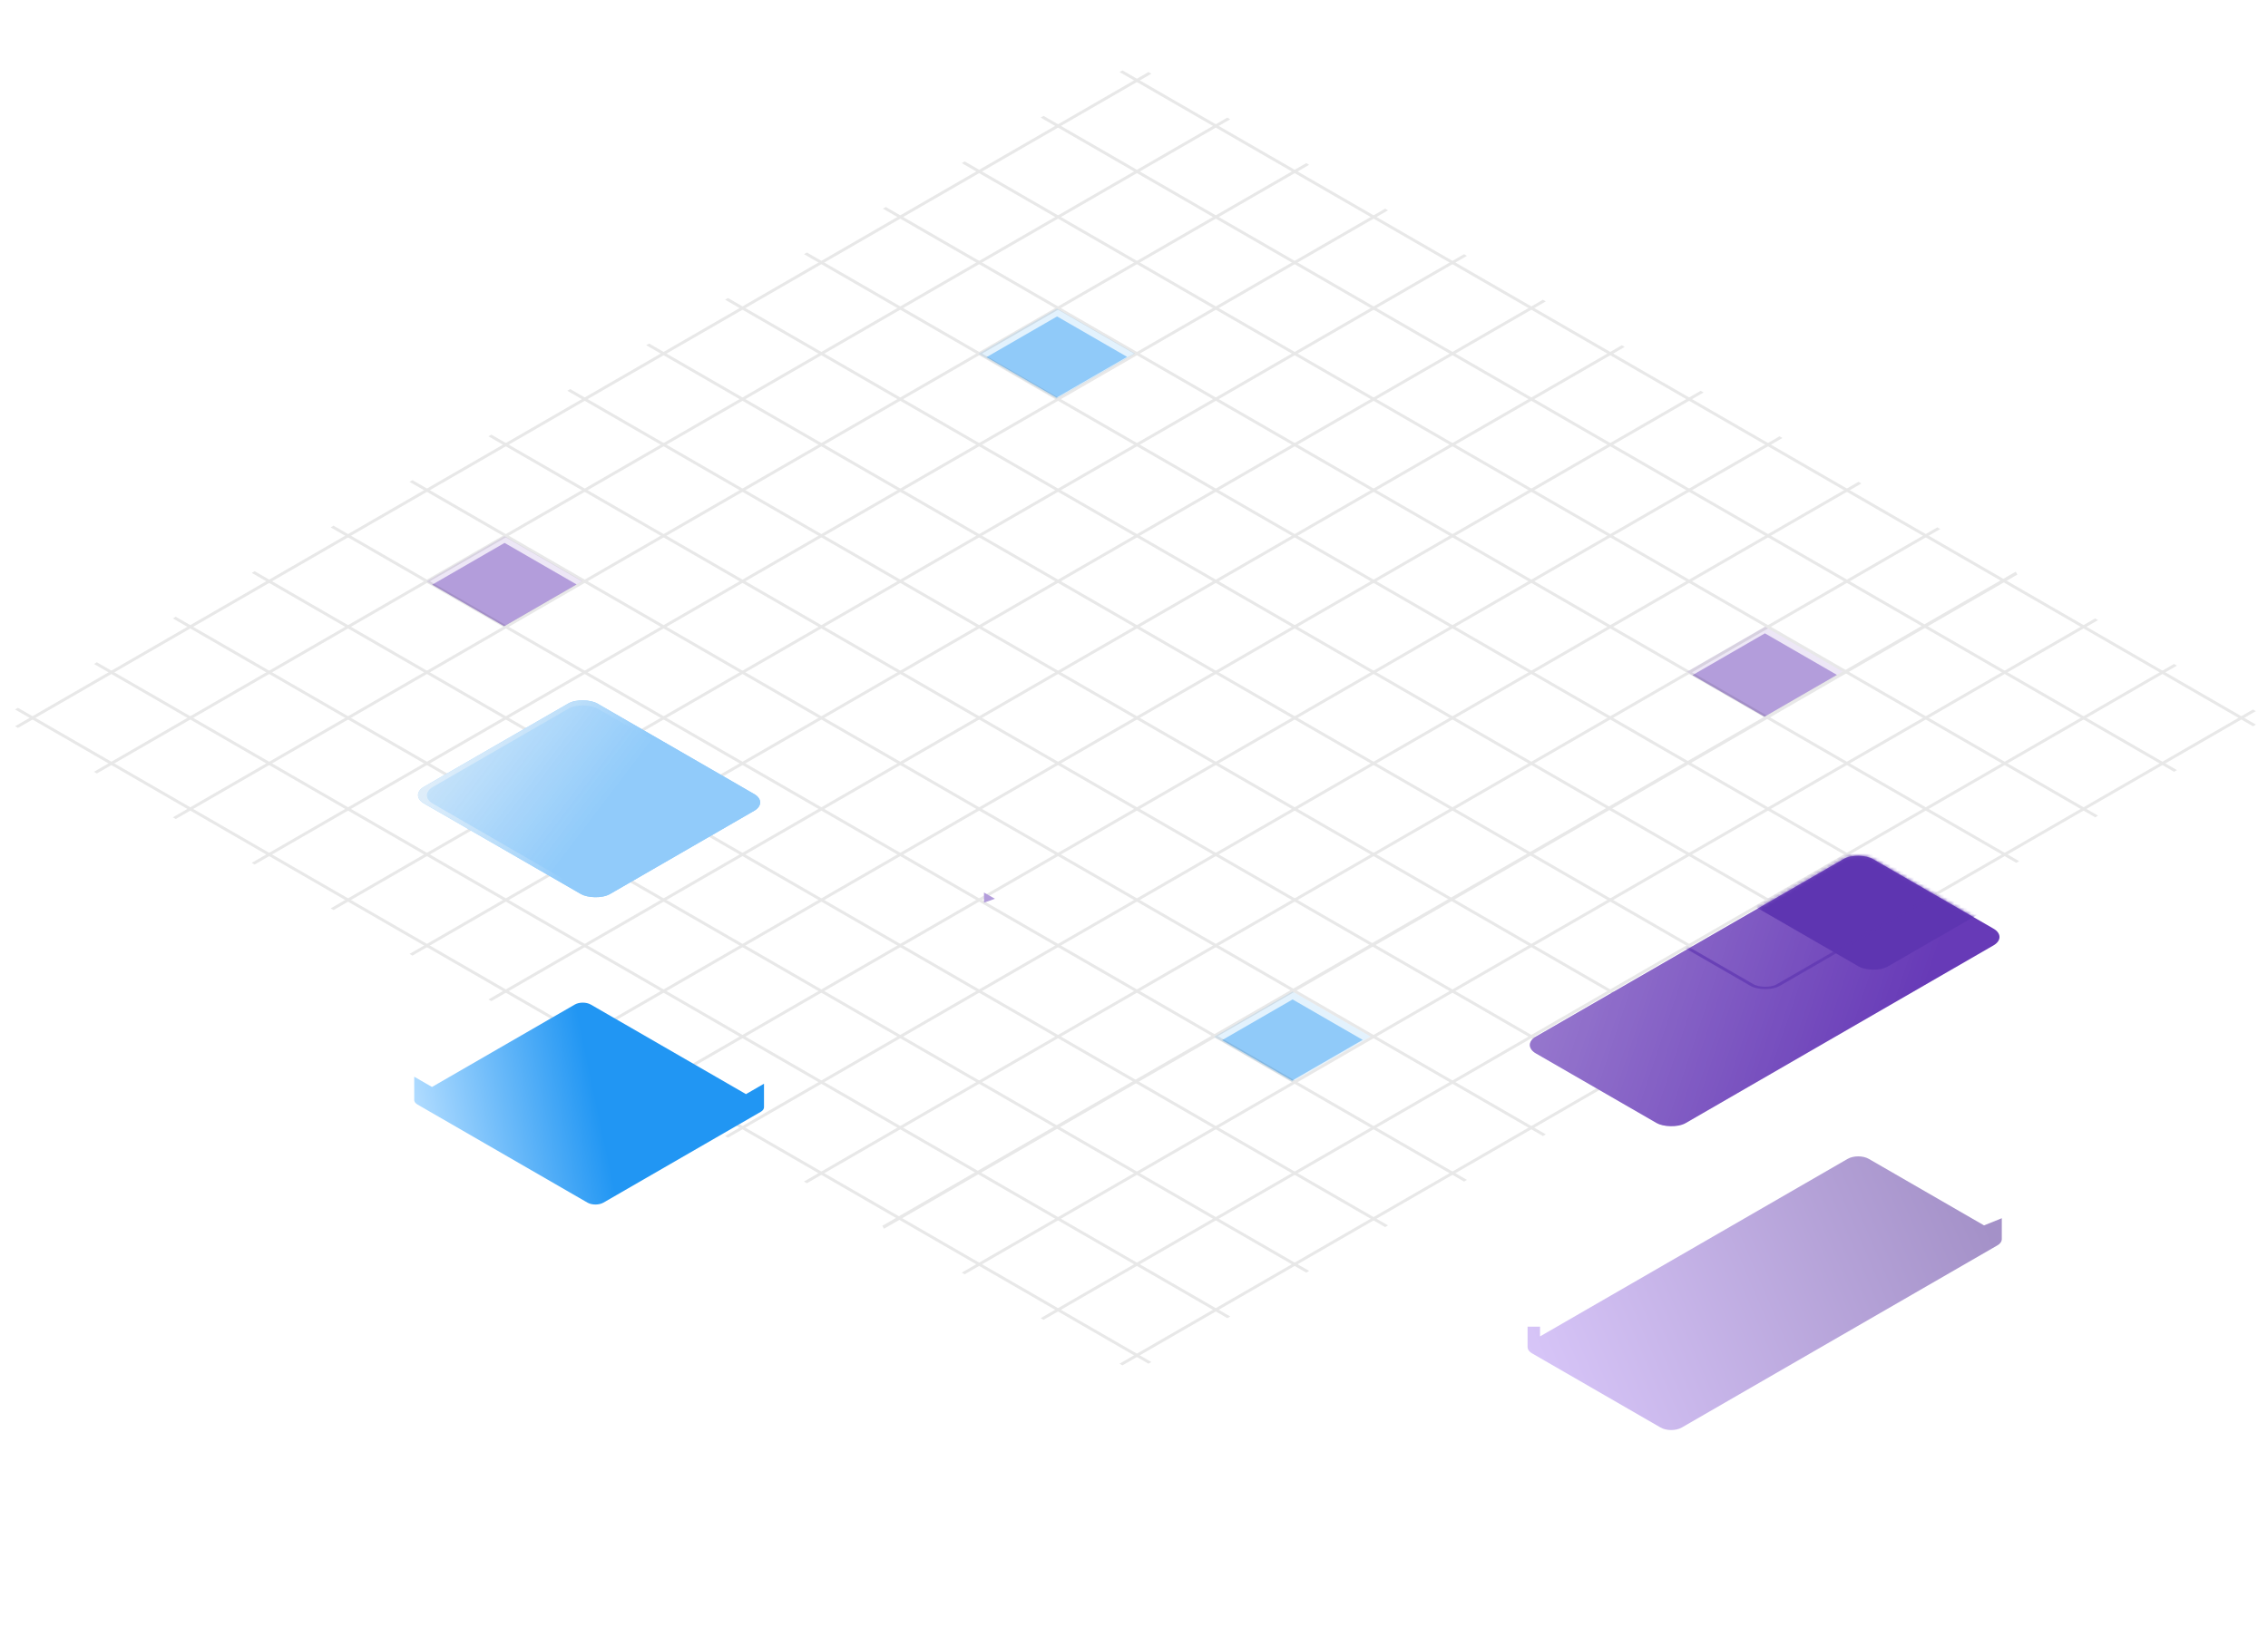 <svg width="676" height="491" viewBox="0 0 676 491" fill="none" xmlns="http://www.w3.org/2000/svg">
<rect width="26.926" height="26.758" transform="matrix(0.866 -0.5 0.866 0.5 127.088 173.333)" fill="#EDE7F6"/>
<rect width="24.927" height="24.771" transform="matrix(0.866 -0.5 0.866 0.5 128.809 174.327)" fill="#B39DDB"/>
<rect width="26.926" height="26.758" transform="matrix(0.866 -0.5 0.866 0.5 502.744 200.299)" fill="#EDE7F6"/>
<rect width="24.927" height="24.771" transform="matrix(0.866 -0.5 0.866 0.5 504.465 201.292)" fill="#B39DDB"/>
<rect width="26.998" height="26.829" transform="matrix(0.866 -0.5 0.866 0.5 361.873 309.126)" fill="#E3F2FD"/>
<rect width="24.275" height="24.123" transform="matrix(0.866 -0.5 0.866 0.5 364.249 310.115)" fill="#90CAF9"/>
<rect width="26.998" height="26.829" transform="matrix(0.866 -0.5 0.866 0.5 291.67 105.491)" fill="#E3F2FD"/>
<rect width="24.275" height="24.123" transform="matrix(0.866 -0.5 0.866 0.5 294.046 106.48)" fill="#90CAF9"/>
<g opacity="0.09">
<line y1="-0.5" x2="390.089" y2="-0.5" transform="matrix(0.866 -0.5 -0.866 -0.5 4.491 216.53)" stroke="black"/>
<line y1="-0.5" x2="390.089" y2="-0.5" transform="matrix(-0.866 -0.5 -0.866 0.5 342.315 406.578)" stroke="black"/>
<line y1="-0.5" x2="390.089" y2="-0.5" transform="matrix(0.866 -0.5 -0.866 -0.5 28.006 230.105)" stroke="black"/>
<line y1="-0.5" x2="390.089" y2="-0.5" transform="matrix(-0.866 -0.5 -0.866 0.5 365.829 393.002)" stroke="black"/>
<line y1="-0.5" x2="390.089" y2="-0.5" transform="matrix(0.866 -0.5 -0.866 -0.5 51.52 243.68)" stroke="black"/>
<line y1="-0.5" x2="390.089" y2="-0.5" transform="matrix(-0.866 -0.5 -0.866 0.5 389.344 379.428)" stroke="black"/>
<line y1="-0.5" x2="390.089" y2="-0.5" transform="matrix(0.866 -0.5 -0.866 -0.5 75.034 257.255)" stroke="black"/>
<line y1="-0.5" x2="390.089" y2="-0.5" transform="matrix(-0.866 -0.5 -0.866 0.5 412.858 365.852)" stroke="black"/>
<line y1="-0.5" x2="390.089" y2="-0.5" transform="matrix(0.866 -0.5 -0.866 -0.5 98.549 270.83)" stroke="black"/>
<line y1="-0.5" x2="390.089" y2="-0.5" transform="matrix(-0.866 -0.5 -0.866 0.5 436.373 352.277)" stroke="black"/>
<line y1="-0.5" x2="390.089" y2="-0.5" transform="matrix(0.866 -0.5 -0.866 -0.5 122.063 284.405)" stroke="black"/>
<line y1="-0.5" x2="390.089" y2="-0.5" transform="matrix(-0.866 -0.5 -0.866 0.5 459.887 338.703)" stroke="black"/>
<line y1="-0.5" x2="390.089" y2="-0.5" transform="matrix(0.866 -0.5 -0.866 -0.5 145.578 297.979)" stroke="black"/>
<line y1="-0.5" x2="390.089" y2="-0.5" transform="matrix(-0.866 -0.5 -0.866 0.5 483.401 325.127)" stroke="black"/>
<line y1="-0.5" x2="390.089" y2="-0.5" transform="matrix(0.866 -0.5 -0.866 -0.5 169.092 311.556)" stroke="black"/>
<line y1="-0.5" x2="390.089" y2="-0.5" transform="matrix(-0.866 -0.5 -0.866 0.5 506.916 311.551)" stroke="black"/>
<line y1="-0.5" x2="390.089" y2="-0.5" transform="matrix(0.866 -0.5 -0.866 -0.5 192.597 325.127)" stroke="black"/>
<line y1="-0.5" x2="390.089" y2="-0.5" transform="matrix(-0.866 -0.5 -0.866 0.5 530.43 297.977)" stroke="black"/>
<line y1="-0.5" x2="390.089" y2="-0.5" transform="matrix(0.866 -0.5 -0.866 -0.5 216.111 338.703)" stroke="black"/>
<line y1="-0.5" x2="390.089" y2="-0.5" transform="matrix(-0.866 -0.5 -0.866 0.5 553.944 284.402)" stroke="black"/>
<line y1="-0.5" x2="390.089" y2="-0.5" transform="matrix(0.866 -0.5 -0.866 -0.5 239.626 352.277)" stroke="black"/>
<line y1="-0.5" x2="390.089" y2="-0.5" transform="matrix(-0.866 -0.5 -0.866 0.5 577.459 270.827)" stroke="black"/>
<path d="M263.231 365.905L601.064 170.871" stroke="black"/>
<line y1="-0.5" x2="390.089" y2="-0.5" transform="matrix(-0.866 -0.5 -0.866 0.5 600.973 257.252)" stroke="black"/>
<line y1="-0.5" x2="390.089" y2="-0.5" transform="matrix(0.866 -0.5 -0.866 -0.5 286.654 379.428)" stroke="black"/>
<line y1="-0.5" x2="390.089" y2="-0.5" transform="matrix(-0.866 -0.5 -0.866 0.5 624.487 243.677)" stroke="black"/>
<line y1="-0.5" x2="390.089" y2="-0.5" transform="matrix(0.866 -0.5 -0.866 -0.5 310.169 393.002)" stroke="black"/>
<line y1="-0.5" x2="390.089" y2="-0.5" transform="matrix(-0.866 -0.5 -0.866 0.5 648.002 230.102)" stroke="black"/>
<line y1="-0.5" x2="390.089" y2="-0.5" transform="matrix(0.866 -0.5 -0.866 -0.5 333.683 406.578)" stroke="black"/>
<line y1="-0.5" x2="390.089" y2="-0.5" transform="matrix(-0.866 -0.5 -0.866 0.5 671.516 216.527)" stroke="black"/>
</g>
<path d="M293.291 269.127V266.105L296.545 267.965L293.291 269.127Z" fill="#B39DDB"/>
<g filter="url(#filter0_d)">
<path d="M128.758 240.075L123.458 237.015V244.082L123.468 244.076C123.522 244.528 123.849 244.97 124.447 245.316L175.094 274.555C176.41 275.315 178.545 275.315 179.861 274.555L226.735 247.494C227.438 247.088 227.765 246.548 227.717 246.016V239.107L222.346 242.208L176.087 215.503C174.771 214.743 172.637 214.743 171.32 215.503L128.758 240.075Z" fill="url(#paint0_linear)"/>
</g>
<rect width="59.628" height="63.986" rx="5" transform="matrix(0.866 -0.5 0.866 0.5 122.063 237.059)" fill="#90CAF9"/>
<rect width="59.628" height="63.986" rx="5" transform="matrix(0.866 -0.5 0.866 0.5 122.063 237.059)" fill="url(#paint1_linear)"/>
<rect width="56.682" height="60.824" rx="5" transform="matrix(0.866 -0.5 0.866 0.5 124.708 237.113)" fill="url(#paint2_linear)"/>
<g filter="url(#filter1_d)">
<path d="M459.022 314.444V311.545H455.307V317.696L455.316 317.701C455.335 318.348 455.773 318.993 456.629 319.487L494.94 341.604C496.691 342.615 499.53 342.615 501.282 341.604L595.342 287.302C596.177 286.82 596.614 286.196 596.653 285.564L596.654 285.564V285.551C596.656 285.499 596.656 285.447 596.654 285.395L596.66 279.207L591.363 281.344L557.031 261.524C555.28 260.513 552.441 260.513 550.69 261.524L459.022 314.444Z" fill="url(#paint3_linear)"/>
</g>
<rect width="115.933" height="51.56" rx="5" transform="matrix(0.866 -0.5 0.866 0.5 453.457 311.555)" fill="#673AB7"/>
<rect width="115.933" height="51.56" rx="5" transform="matrix(0.866 -0.5 0.866 0.5 453.457 311.555)" fill="url(#paint4_linear)" fill-opacity="0.3"/>
<mask id="mask0" mask-type="alpha" maskUnits="userSpaceOnUse" x="455" y="255" width="141" height="81">
<rect width="115.933" height="51.56" rx="5" transform="matrix(0.866 -0.5 0.866 0.5 453.457 311.555)" fill="#673AB7"/>
</mask>
<g mask="url(#mask0)">
</g>
<mask id="mask1" mask-type="alpha" maskUnits="userSpaceOnUse" x="455" y="255" width="141" height="81">
<rect width="115.933" height="51.56" rx="5" transform="matrix(0.866 -0.5 0.866 0.5 453.457 311.555)" fill="#673AB7"/>
</mask>
<g mask="url(#mask1)">
<rect width="64.373" height="64.373" rx="5" transform="matrix(0.866 -0.5 0.866 0.5 502.602 258.472)" fill="#5E35B1"/>
<rect opacity="0.7" x="0.866" width="63.373" height="63.373" rx="4.5" transform="matrix(0.866 -0.5 0.866 0.5 470.483 264.702)" stroke="#5E35B1"/>
</g>
<defs>
<filter id="filter0_d" x="59.458" y="214.933" width="232.264" height="208.191" filterUnits="userSpaceOnUse" color-interpolation-filters="sRGB">
<feFlood flood-opacity="0" result="BackgroundImageFix"/>
<feColorMatrix in="SourceAlpha" type="matrix" values="0 0 0 0 0 0 0 0 0 0 0 0 0 0 0 0 0 0 127 0"/>
<feOffset dy="84"/>
<feGaussianBlur stdDeviation="32"/>
<feColorMatrix type="matrix" values="0 0 0 0 0.129 0 0 0 0 0.588 0 0 0 0 0.953 0 0 0 0.2 0"/>
<feBlend mode="normal" in2="BackgroundImageFix" result="effect1_dropShadow"/>
<feBlend mode="normal" in="SourceGraphic" in2="effect1_dropShadow" result="shape"/>
</filter>
<filter id="filter1_d" x="391.307" y="260.766" width="269.353" height="229.597" filterUnits="userSpaceOnUse" color-interpolation-filters="sRGB">
<feFlood flood-opacity="0" result="BackgroundImageFix"/>
<feColorMatrix in="SourceAlpha" type="matrix" values="0 0 0 0 0 0 0 0 0 0 0 0 0 0 0 0 0 0 127 0"/>
<feOffset dy="84"/>
<feGaussianBlur stdDeviation="32"/>
<feColorMatrix type="matrix" values="0 0 0 0 0.404 0 0 0 0 0.227 0 0 0 0 0.718 0 0 0 0.2 0"/>
<feBlend mode="normal" in2="BackgroundImageFix" result="effect1_dropShadow"/>
<feBlend mode="normal" in="SourceGraphic" in2="effect1_dropShadow" result="shape"/>
</filter>
<linearGradient id="paint0_linear" x1="175.59" y1="234.035" x2="123.458" y2="245.029" gradientUnits="userSpaceOnUse">
<stop stop-color="#2196F3"/>
<stop offset="1" stop-color="#B1DCFF"/>
</linearGradient>
<linearGradient id="paint1_linear" x1="0.503" y1="2.682" x2="20.303" y2="42.284" gradientUnits="userSpaceOnUse">
<stop stop-color="#FAFAFA" stop-opacity="0.74"/>
<stop offset="1" stop-color="#91CBFA"/>
</linearGradient>
<linearGradient id="paint2_linear" x1="-18.549" y1="-44.88" x2="14.784" y2="40.577" gradientUnits="userSpaceOnUse">
<stop stop-color="#FAFAFA" stop-opacity="0.74"/>
<stop offset="1" stop-color="#91CBFA"/>
</linearGradient>
<linearGradient id="paint3_linear" x1="591.644" y1="279.231" x2="462.328" y2="334.943" gradientUnits="userSpaceOnUse">
<stop stop-color="#A491C8"/>
<stop offset="1" stop-color="#D7C5F8"/>
</linearGradient>
<linearGradient id="paint4_linear" x1="8.153" y1="-0.146" x2="57.196" y2="72.3" gradientUnits="userSpaceOnUse">
<stop stop-color="white"/>
<stop offset="1" stop-color="white" stop-opacity="0"/>
</linearGradient>
</defs>
</svg>
